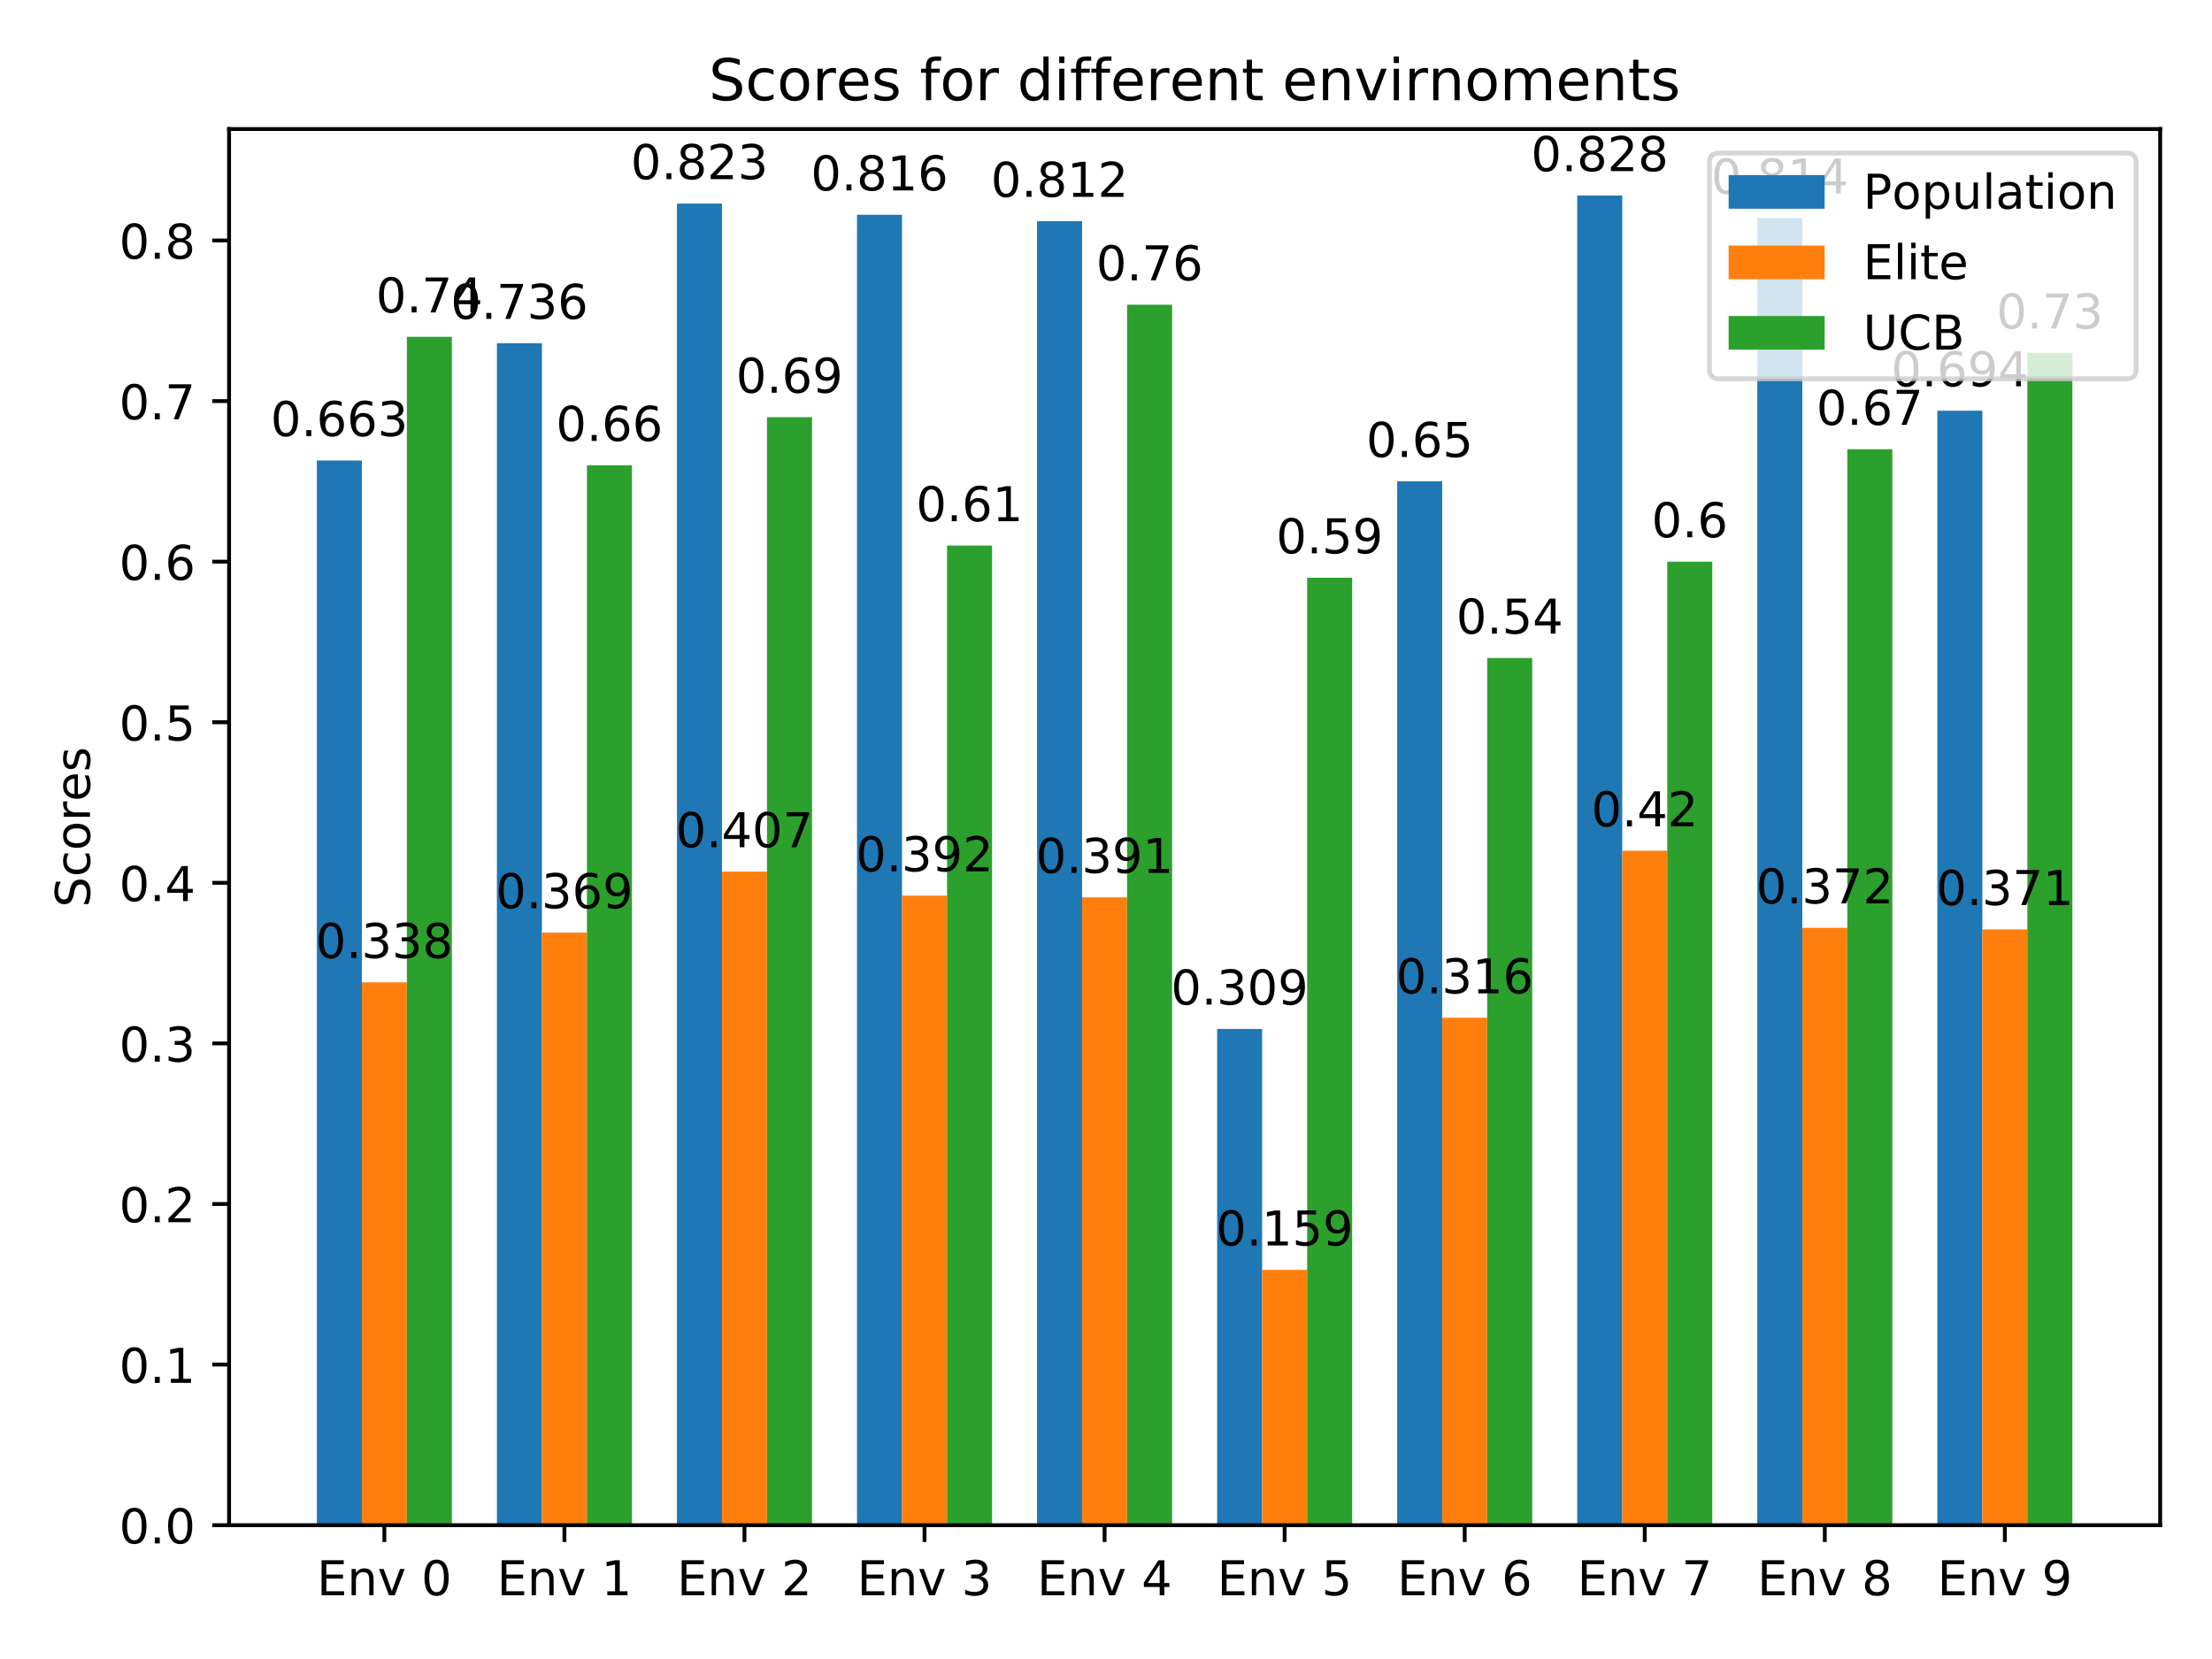 <?xml version="1.0" encoding="utf-8" standalone="no"?>
<!DOCTYPE svg PUBLIC "-//W3C//DTD SVG 1.1//EN"
  "http://www.w3.org/Graphics/SVG/1.1/DTD/svg11.dtd">
<!-- Created with matplotlib (https://matplotlib.org/) -->
<svg height="345.6pt" version="1.1" viewBox="0 0 460.8 345.6" width="460.8pt" xmlns="http://www.w3.org/2000/svg" xmlns:xlink="http://www.w3.org/1999/xlink">
 <defs>
  <style type="text/css">
*{stroke-linecap:butt;stroke-linejoin:round;}
  </style>
 </defs>
 <g id="figure_1">
  <g id="patch_1">
   <path d="M 0 345.6 
L 460.8 345.6 
L 460.8 0 
L 0 0 
z
" style="fill:#ffffff;"/>
  </g>
  <g id="axes_1">
   <g id="patch_2">
    <path d="M 47.72 317.72 
L 450 317.72 
L 450 26.88 
L 47.72 26.88 
z
" style="fill:#ffffff;"/>
   </g>
   <g id="patch_3">
    <path clip-path="url(#p21429366ea)" d="M 66.005 317.72 
L 75.383 317.72 
L 75.383 95.927 
L 66.005 95.927 
z
" style="fill:#1f77b4;"/>
   </g>
   <g id="patch_4">
    <path clip-path="url(#p21429366ea)" d="M 103.514 317.72 
L 112.891 317.72 
L 112.891 71.506 
L 103.514 71.506 
z
" style="fill:#1f77b4;"/>
   </g>
   <g id="patch_5">
    <path clip-path="url(#p21429366ea)" d="M 141.023 317.72 
L 150.4 317.72 
L 150.4 42.402 
L 141.023 42.402 
z
" style="fill:#1f77b4;"/>
   </g>
   <g id="patch_6">
    <path clip-path="url(#p21429366ea)" d="M 178.531 317.72 
L 187.908 317.72 
L 187.908 44.744 
L 178.531 44.744 
z
" style="fill:#1f77b4;"/>
   </g>
   <g id="patch_7">
    <path clip-path="url(#p21429366ea)" d="M 216.04 317.72 
L 225.417 317.72 
L 225.417 46.082 
L 216.04 46.082 
z
" style="fill:#1f77b4;"/>
   </g>
   <g id="patch_8">
    <path clip-path="url(#p21429366ea)" d="M 253.549 317.72 
L 262.926 317.72 
L 262.926 214.35 
L 253.549 214.35 
z
" style="fill:#1f77b4;"/>
   </g>
   <g id="patch_9">
    <path clip-path="url(#p21429366ea)" d="M 291.057 317.72 
L 300.434 317.72 
L 300.434 100.276 
L 291.057 100.276 
z
" style="fill:#1f77b4;"/>
   </g>
   <g id="patch_10">
    <path clip-path="url(#p21429366ea)" d="M 328.566 317.72 
L 337.943 317.72 
L 337.943 40.73 
L 328.566 40.73 
z
" style="fill:#1f77b4;"/>
   </g>
   <g id="patch_11">
    <path clip-path="url(#p21429366ea)" d="M 366.074 317.72 
L 375.452 317.72 
L 375.452 45.413 
L 366.074 45.413 
z
" style="fill:#1f77b4;"/>
   </g>
   <g id="patch_12">
    <path clip-path="url(#p21429366ea)" d="M 403.583 317.72 
L 412.96 317.72 
L 412.96 85.556 
L 403.583 85.556 
z
" style="fill:#1f77b4;"/>
   </g>
   <g id="patch_13">
    <path clip-path="url(#p21429366ea)" d="M 75.383 317.72 
L 84.76 317.72 
L 84.76 204.649 
L 75.383 204.649 
z
" style="fill:#ff7f0e;"/>
   </g>
   <g id="patch_14">
    <path clip-path="url(#p21429366ea)" d="M 112.891 317.72 
L 122.268 317.72 
L 122.268 194.279 
L 112.891 194.279 
z
" style="fill:#ff7f0e;"/>
   </g>
   <g id="patch_15">
    <path clip-path="url(#p21429366ea)" d="M 150.4 317.72 
L 159.777 317.72 
L 159.777 181.566 
L 150.4 181.566 
z
" style="fill:#ff7f0e;"/>
   </g>
   <g id="patch_16">
    <path clip-path="url(#p21429366ea)" d="M 187.908 317.72 
L 197.286 317.72 
L 197.286 186.584 
L 187.908 186.584 
z
" style="fill:#ff7f0e;"/>
   </g>
   <g id="patch_17">
    <path clip-path="url(#p21429366ea)" d="M 225.417 317.72 
L 234.794 317.72 
L 234.794 186.919 
L 225.417 186.919 
z
" style="fill:#ff7f0e;"/>
   </g>
   <g id="patch_18">
    <path clip-path="url(#p21429366ea)" d="M 262.926 317.72 
L 272.303 317.72 
L 272.303 264.53 
L 262.926 264.53 
z
" style="fill:#ff7f0e;"/>
   </g>
   <g id="patch_19">
    <path clip-path="url(#p21429366ea)" d="M 300.434 317.72 
L 309.812 317.72 
L 309.812 212.009 
L 300.434 212.009 
z
" style="fill:#ff7f0e;"/>
   </g>
   <g id="patch_20">
    <path clip-path="url(#p21429366ea)" d="M 337.943 317.72 
L 347.32 317.72 
L 347.32 177.218 
L 337.943 177.218 
z
" style="fill:#ff7f0e;"/>
   </g>
   <g id="patch_21">
    <path clip-path="url(#p21429366ea)" d="M 375.452 317.72 
L 384.829 317.72 
L 384.829 193.275 
L 375.452 193.275 
z
" style="fill:#ff7f0e;"/>
   </g>
   <g id="patch_22">
    <path clip-path="url(#p21429366ea)" d="M 412.96 317.72 
L 422.337 317.72 
L 422.337 193.61 
L 412.96 193.61 
z
" style="fill:#ff7f0e;"/>
   </g>
   <g id="patch_23">
    <path clip-path="url(#p21429366ea)" d="M 84.76 317.72 
L 94.137 317.72 
L 94.137 70.168 
L 84.76 70.168 
z
" style="fill:#2ca02c;"/>
   </g>
   <g id="patch_24">
    <path clip-path="url(#p21429366ea)" d="M 122.268 317.72 
L 131.646 317.72 
L 131.646 96.93 
L 122.268 96.93 
z
" style="fill:#2ca02c;"/>
   </g>
   <g id="patch_25">
    <path clip-path="url(#p21429366ea)" d="M 159.777 317.72 
L 169.154 317.72 
L 169.154 86.895 
L 159.777 86.895 
z
" style="fill:#2ca02c;"/>
   </g>
   <g id="patch_26">
    <path clip-path="url(#p21429366ea)" d="M 197.286 317.72 
L 206.663 317.72 
L 206.663 113.657 
L 197.286 113.657 
z
" style="fill:#2ca02c;"/>
   </g>
   <g id="patch_27">
    <path clip-path="url(#p21429366ea)" d="M 234.794 317.72 
L 244.171 317.72 
L 244.171 63.478 
L 234.794 63.478 
z
" style="fill:#2ca02c;"/>
   </g>
   <g id="patch_28">
    <path clip-path="url(#p21429366ea)" d="M 272.303 317.72 
L 281.68 317.72 
L 281.68 120.348 
L 272.303 120.348 
z
" style="fill:#2ca02c;"/>
   </g>
   <g id="patch_29">
    <path clip-path="url(#p21429366ea)" d="M 309.812 317.72 
L 319.189 317.72 
L 319.189 137.074 
L 309.812 137.074 
z
" style="fill:#2ca02c;"/>
   </g>
   <g id="patch_30">
    <path clip-path="url(#p21429366ea)" d="M 347.32 317.72 
L 356.697 317.72 
L 356.697 117.002 
L 347.32 117.002 
z
" style="fill:#2ca02c;"/>
   </g>
   <g id="patch_31">
    <path clip-path="url(#p21429366ea)" d="M 384.829 317.72 
L 394.206 317.72 
L 394.206 93.585 
L 384.829 93.585 
z
" style="fill:#2ca02c;"/>
   </g>
   <g id="patch_32">
    <path clip-path="url(#p21429366ea)" d="M 422.337 317.72 
L 431.715 317.72 
L 431.715 73.513 
L 422.337 73.513 
z
" style="fill:#2ca02c;"/>
   </g>
   <g id="matplotlib.axis_1">
    <g id="xtick_1">
     <g id="line2d_1">
      <defs>
       <path d="M 0 0 
L 0 3.5 
" id="md826a5ad76" style="stroke:#000000;stroke-width:0.8;"/>
      </defs>
      <g>
       <use style="stroke:#000000;stroke-width:0.8;" x="80.071" xlink:href="#md826a5ad76" y="317.72"/>
      </g>
     </g>
     <g id="text_1">
      <!-- Env 0 -->
      <defs>
       <path d="M 9.812 72.906 
L 55.906 72.906 
L 55.906 64.594 
L 19.672 64.594 
L 19.672 43.016 
L 54.391 43.016 
L 54.391 34.719 
L 19.672 34.719 
L 19.672 8.297 
L 56.781 8.297 
L 56.781 0 
L 9.812 0 
z
" id="DejaVuSans-69"/>
       <path d="M 54.891 33.016 
L 54.891 0 
L 45.906 0 
L 45.906 32.719 
Q 45.906 40.484 42.875 44.328 
Q 39.844 48.188 33.797 48.188 
Q 26.516 48.188 22.312 43.547 
Q 18.109 38.922 18.109 30.906 
L 18.109 0 
L 9.078 0 
L 9.078 54.688 
L 18.109 54.688 
L 18.109 46.188 
Q 21.344 51.125 25.703 53.562 
Q 30.078 56 35.797 56 
Q 45.219 56 50.047 50.172 
Q 54.891 44.344 54.891 33.016 
z
" id="DejaVuSans-110"/>
       <path d="M 2.984 54.688 
L 12.5 54.688 
L 29.594 8.797 
L 46.688 54.688 
L 56.203 54.688 
L 35.688 0 
L 23.484 0 
z
" id="DejaVuSans-118"/>
       <path id="DejaVuSans-32"/>
       <path d="M 31.781 66.406 
Q 24.172 66.406 20.328 58.906 
Q 16.5 51.422 16.5 36.375 
Q 16.5 21.391 20.328 13.891 
Q 24.172 6.391 31.781 6.391 
Q 39.453 6.391 43.281 13.891 
Q 47.125 21.391 47.125 36.375 
Q 47.125 51.422 43.281 58.906 
Q 39.453 66.406 31.781 66.406 
z
M 31.781 74.219 
Q 44.047 74.219 50.516 64.516 
Q 56.984 54.828 56.984 36.375 
Q 56.984 17.969 50.516 8.266 
Q 44.047 -1.422 31.781 -1.422 
Q 19.531 -1.422 13.062 8.266 
Q 6.594 17.969 6.594 36.375 
Q 6.594 54.828 13.062 64.516 
Q 19.531 74.219 31.781 74.219 
z
" id="DejaVuSans-48"/>
      </defs>
      <g transform="translate(66.013 332.318)scale(0.1 -0.1)">
       <use xlink:href="#DejaVuSans-69"/>
       <use x="63.184" xlink:href="#DejaVuSans-110"/>
       <use x="126.562" xlink:href="#DejaVuSans-118"/>
       <use x="185.742" xlink:href="#DejaVuSans-32"/>
       <use x="217.529" xlink:href="#DejaVuSans-48"/>
      </g>
     </g>
    </g>
    <g id="xtick_2">
     <g id="line2d_2">
      <g>
       <use style="stroke:#000000;stroke-width:0.8;" x="117.58" xlink:href="#md826a5ad76" y="317.72"/>
      </g>
     </g>
     <g id="text_2">
      <!-- Env 1 -->
      <defs>
       <path d="M 12.406 8.297 
L 28.516 8.297 
L 28.516 63.922 
L 10.984 60.406 
L 10.984 69.391 
L 28.422 72.906 
L 38.281 72.906 
L 38.281 8.297 
L 54.391 8.297 
L 54.391 0 
L 12.406 0 
z
" id="DejaVuSans-49"/>
      </defs>
      <g transform="translate(103.522 332.318)scale(0.1 -0.1)">
       <use xlink:href="#DejaVuSans-69"/>
       <use x="63.184" xlink:href="#DejaVuSans-110"/>
       <use x="126.562" xlink:href="#DejaVuSans-118"/>
       <use x="185.742" xlink:href="#DejaVuSans-32"/>
       <use x="217.529" xlink:href="#DejaVuSans-49"/>
      </g>
     </g>
    </g>
    <g id="xtick_3">
     <g id="line2d_3">
      <g>
       <use style="stroke:#000000;stroke-width:0.8;" x="155.088" xlink:href="#md826a5ad76" y="317.72"/>
      </g>
     </g>
     <g id="text_3">
      <!-- Env 2 -->
      <defs>
       <path d="M 19.188 8.297 
L 53.609 8.297 
L 53.609 0 
L 7.328 0 
L 7.328 8.297 
Q 12.938 14.109 22.625 23.891 
Q 32.328 33.688 34.812 36.531 
Q 39.547 41.844 41.422 45.531 
Q 43.312 49.219 43.312 52.781 
Q 43.312 58.594 39.234 62.25 
Q 35.156 65.922 28.609 65.922 
Q 23.969 65.922 18.812 64.312 
Q 13.672 62.703 7.812 59.422 
L 7.812 69.391 
Q 13.766 71.781 18.938 73 
Q 24.125 74.219 28.422 74.219 
Q 39.75 74.219 46.484 68.547 
Q 53.219 62.891 53.219 53.422 
Q 53.219 48.922 51.531 44.891 
Q 49.859 40.875 45.406 35.406 
Q 44.188 33.984 37.641 27.219 
Q 31.109 20.453 19.188 8.297 
z
" id="DejaVuSans-50"/>
      </defs>
      <g transform="translate(141.031 332.318)scale(0.1 -0.1)">
       <use xlink:href="#DejaVuSans-69"/>
       <use x="63.184" xlink:href="#DejaVuSans-110"/>
       <use x="126.562" xlink:href="#DejaVuSans-118"/>
       <use x="185.742" xlink:href="#DejaVuSans-32"/>
       <use x="217.529" xlink:href="#DejaVuSans-50"/>
      </g>
     </g>
    </g>
    <g id="xtick_4">
     <g id="line2d_4">
      <g>
       <use style="stroke:#000000;stroke-width:0.8;" x="192.597" xlink:href="#md826a5ad76" y="317.72"/>
      </g>
     </g>
     <g id="text_4">
      <!-- Env 3 -->
      <defs>
       <path d="M 40.578 39.312 
Q 47.656 37.797 51.625 33 
Q 55.609 28.219 55.609 21.188 
Q 55.609 10.406 48.188 4.484 
Q 40.766 -1.422 27.094 -1.422 
Q 22.516 -1.422 17.656 -0.516 
Q 12.797 0.391 7.625 2.203 
L 7.625 11.719 
Q 11.719 9.328 16.594 8.109 
Q 21.484 6.891 26.812 6.891 
Q 36.078 6.891 40.938 10.547 
Q 45.797 14.203 45.797 21.188 
Q 45.797 27.641 41.281 31.266 
Q 36.766 34.906 28.719 34.906 
L 20.219 34.906 
L 20.219 43.016 
L 29.109 43.016 
Q 36.375 43.016 40.234 45.922 
Q 44.094 48.828 44.094 54.297 
Q 44.094 59.906 40.109 62.906 
Q 36.141 65.922 28.719 65.922 
Q 24.656 65.922 20.016 65.031 
Q 15.375 64.156 9.812 62.312 
L 9.812 71.094 
Q 15.438 72.656 20.344 73.438 
Q 25.25 74.219 29.594 74.219 
Q 40.828 74.219 47.359 69.109 
Q 53.906 64.016 53.906 55.328 
Q 53.906 49.266 50.438 45.094 
Q 46.969 40.922 40.578 39.312 
z
" id="DejaVuSans-51"/>
      </defs>
      <g transform="translate(178.539 332.318)scale(0.1 -0.1)">
       <use xlink:href="#DejaVuSans-69"/>
       <use x="63.184" xlink:href="#DejaVuSans-110"/>
       <use x="126.562" xlink:href="#DejaVuSans-118"/>
       <use x="185.742" xlink:href="#DejaVuSans-32"/>
       <use x="217.529" xlink:href="#DejaVuSans-51"/>
      </g>
     </g>
    </g>
    <g id="xtick_5">
     <g id="line2d_5">
      <g>
       <use style="stroke:#000000;stroke-width:0.8;" x="230.106" xlink:href="#md826a5ad76" y="317.72"/>
      </g>
     </g>
     <g id="text_5">
      <!-- Env 4 -->
      <defs>
       <path d="M 37.797 64.312 
L 12.891 25.391 
L 37.797 25.391 
z
M 35.203 72.906 
L 47.609 72.906 
L 47.609 25.391 
L 58.016 25.391 
L 58.016 17.188 
L 47.609 17.188 
L 47.609 0 
L 37.797 0 
L 37.797 17.188 
L 4.891 17.188 
L 4.891 26.703 
z
" id="DejaVuSans-52"/>
      </defs>
      <g transform="translate(216.048 332.318)scale(0.1 -0.1)">
       <use xlink:href="#DejaVuSans-69"/>
       <use x="63.184" xlink:href="#DejaVuSans-110"/>
       <use x="126.562" xlink:href="#DejaVuSans-118"/>
       <use x="185.742" xlink:href="#DejaVuSans-32"/>
       <use x="217.529" xlink:href="#DejaVuSans-52"/>
      </g>
     </g>
    </g>
    <g id="xtick_6">
     <g id="line2d_6">
      <g>
       <use style="stroke:#000000;stroke-width:0.8;" x="267.614" xlink:href="#md826a5ad76" y="317.72"/>
      </g>
     </g>
     <g id="text_6">
      <!-- Env 5 -->
      <defs>
       <path d="M 10.797 72.906 
L 49.516 72.906 
L 49.516 64.594 
L 19.828 64.594 
L 19.828 46.734 
Q 21.969 47.469 24.109 47.828 
Q 26.266 48.188 28.422 48.188 
Q 40.625 48.188 47.75 41.5 
Q 54.891 34.812 54.891 23.391 
Q 54.891 11.625 47.562 5.094 
Q 40.234 -1.422 26.906 -1.422 
Q 22.312 -1.422 17.547 -0.641 
Q 12.797 0.141 7.719 1.703 
L 7.719 11.625 
Q 12.109 9.234 16.797 8.062 
Q 21.484 6.891 26.703 6.891 
Q 35.156 6.891 40.078 11.328 
Q 45.016 15.766 45.016 23.391 
Q 45.016 31 40.078 35.438 
Q 35.156 39.891 26.703 39.891 
Q 22.75 39.891 18.812 39.016 
Q 14.891 38.141 10.797 36.281 
z
" id="DejaVuSans-53"/>
      </defs>
      <g transform="translate(253.556 332.318)scale(0.1 -0.1)">
       <use xlink:href="#DejaVuSans-69"/>
       <use x="63.184" xlink:href="#DejaVuSans-110"/>
       <use x="126.562" xlink:href="#DejaVuSans-118"/>
       <use x="185.742" xlink:href="#DejaVuSans-32"/>
       <use x="217.529" xlink:href="#DejaVuSans-53"/>
      </g>
     </g>
    </g>
    <g id="xtick_7">
     <g id="line2d_7">
      <g>
       <use style="stroke:#000000;stroke-width:0.8;" x="305.123" xlink:href="#md826a5ad76" y="317.72"/>
      </g>
     </g>
     <g id="text_7">
      <!-- Env 6 -->
      <defs>
       <path d="M 33.016 40.375 
Q 26.375 40.375 22.484 35.828 
Q 18.609 31.297 18.609 23.391 
Q 18.609 15.531 22.484 10.953 
Q 26.375 6.391 33.016 6.391 
Q 39.656 6.391 43.531 10.953 
Q 47.406 15.531 47.406 23.391 
Q 47.406 31.297 43.531 35.828 
Q 39.656 40.375 33.016 40.375 
z
M 52.594 71.297 
L 52.594 62.312 
Q 48.875 64.062 45.094 64.984 
Q 41.312 65.922 37.594 65.922 
Q 27.828 65.922 22.672 59.328 
Q 17.531 52.734 16.797 39.406 
Q 19.672 43.656 24.016 45.922 
Q 28.375 48.188 33.594 48.188 
Q 44.578 48.188 50.953 41.516 
Q 57.328 34.859 57.328 23.391 
Q 57.328 12.156 50.688 5.359 
Q 44.047 -1.422 33.016 -1.422 
Q 20.359 -1.422 13.672 8.266 
Q 6.984 17.969 6.984 36.375 
Q 6.984 53.656 15.188 63.938 
Q 23.391 74.219 37.203 74.219 
Q 40.922 74.219 44.703 73.484 
Q 48.484 72.75 52.594 71.297 
z
" id="DejaVuSans-54"/>
      </defs>
      <g transform="translate(291.065 332.318)scale(0.1 -0.1)">
       <use xlink:href="#DejaVuSans-69"/>
       <use x="63.184" xlink:href="#DejaVuSans-110"/>
       <use x="126.562" xlink:href="#DejaVuSans-118"/>
       <use x="185.742" xlink:href="#DejaVuSans-32"/>
       <use x="217.529" xlink:href="#DejaVuSans-54"/>
      </g>
     </g>
    </g>
    <g id="xtick_8">
     <g id="line2d_8">
      <g>
       <use style="stroke:#000000;stroke-width:0.8;" x="342.632" xlink:href="#md826a5ad76" y="317.72"/>
      </g>
     </g>
     <g id="text_8">
      <!-- Env 7 -->
      <defs>
       <path d="M 8.203 72.906 
L 55.078 72.906 
L 55.078 68.703 
L 28.609 0 
L 18.312 0 
L 43.219 64.594 
L 8.203 64.594 
z
" id="DejaVuSans-55"/>
      </defs>
      <g transform="translate(328.574 332.318)scale(0.1 -0.1)">
       <use xlink:href="#DejaVuSans-69"/>
       <use x="63.184" xlink:href="#DejaVuSans-110"/>
       <use x="126.562" xlink:href="#DejaVuSans-118"/>
       <use x="185.742" xlink:href="#DejaVuSans-32"/>
       <use x="217.529" xlink:href="#DejaVuSans-55"/>
      </g>
     </g>
    </g>
    <g id="xtick_9">
     <g id="line2d_9">
      <g>
       <use style="stroke:#000000;stroke-width:0.8;" x="380.14" xlink:href="#md826a5ad76" y="317.72"/>
      </g>
     </g>
     <g id="text_9">
      <!-- Env 8 -->
      <defs>
       <path d="M 31.781 34.625 
Q 24.75 34.625 20.719 30.859 
Q 16.703 27.094 16.703 20.516 
Q 16.703 13.922 20.719 10.156 
Q 24.75 6.391 31.781 6.391 
Q 38.812 6.391 42.859 10.172 
Q 46.922 13.969 46.922 20.516 
Q 46.922 27.094 42.891 30.859 
Q 38.875 34.625 31.781 34.625 
z
M 21.922 38.812 
Q 15.578 40.375 12.031 44.719 
Q 8.5 49.078 8.5 55.328 
Q 8.5 64.062 14.719 69.141 
Q 20.953 74.219 31.781 74.219 
Q 42.672 74.219 48.875 69.141 
Q 55.078 64.062 55.078 55.328 
Q 55.078 49.078 51.531 44.719 
Q 48 40.375 41.703 38.812 
Q 48.828 37.156 52.797 32.312 
Q 56.781 27.484 56.781 20.516 
Q 56.781 9.906 50.312 4.234 
Q 43.844 -1.422 31.781 -1.422 
Q 19.734 -1.422 13.25 4.234 
Q 6.781 9.906 6.781 20.516 
Q 6.781 27.484 10.781 32.312 
Q 14.797 37.156 21.922 38.812 
z
M 18.312 54.391 
Q 18.312 48.734 21.844 45.562 
Q 25.391 42.391 31.781 42.391 
Q 38.141 42.391 41.719 45.562 
Q 45.312 48.734 45.312 54.391 
Q 45.312 60.062 41.719 63.234 
Q 38.141 66.406 31.781 66.406 
Q 25.391 66.406 21.844 63.234 
Q 18.312 60.062 18.312 54.391 
z
" id="DejaVuSans-56"/>
      </defs>
      <g transform="translate(366.082 332.318)scale(0.1 -0.1)">
       <use xlink:href="#DejaVuSans-69"/>
       <use x="63.184" xlink:href="#DejaVuSans-110"/>
       <use x="126.562" xlink:href="#DejaVuSans-118"/>
       <use x="185.742" xlink:href="#DejaVuSans-32"/>
       <use x="217.529" xlink:href="#DejaVuSans-56"/>
      </g>
     </g>
    </g>
    <g id="xtick_10">
     <g id="line2d_10">
      <g>
       <use style="stroke:#000000;stroke-width:0.8;" x="417.649" xlink:href="#md826a5ad76" y="317.72"/>
      </g>
     </g>
     <g id="text_10">
      <!-- Env 9 -->
      <defs>
       <path d="M 10.984 1.516 
L 10.984 10.5 
Q 14.703 8.734 18.5 7.812 
Q 22.312 6.891 25.984 6.891 
Q 35.75 6.891 40.891 13.453 
Q 46.047 20.016 46.781 33.406 
Q 43.953 29.203 39.594 26.953 
Q 35.25 24.703 29.984 24.703 
Q 19.047 24.703 12.672 31.312 
Q 6.297 37.938 6.297 49.422 
Q 6.297 60.641 12.938 67.422 
Q 19.578 74.219 30.609 74.219 
Q 43.266 74.219 49.922 64.516 
Q 56.594 54.828 56.594 36.375 
Q 56.594 19.141 48.406 8.859 
Q 40.234 -1.422 26.422 -1.422 
Q 22.703 -1.422 18.891 -0.688 
Q 15.094 0.047 10.984 1.516 
z
M 30.609 32.422 
Q 37.25 32.422 41.125 36.953 
Q 45.016 41.5 45.016 49.422 
Q 45.016 57.281 41.125 61.844 
Q 37.25 66.406 30.609 66.406 
Q 23.969 66.406 20.094 61.844 
Q 16.219 57.281 16.219 49.422 
Q 16.219 41.5 20.094 36.953 
Q 23.969 32.422 30.609 32.422 
z
" id="DejaVuSans-57"/>
      </defs>
      <g transform="translate(403.591 332.318)scale(0.1 -0.1)">
       <use xlink:href="#DejaVuSans-69"/>
       <use x="63.184" xlink:href="#DejaVuSans-110"/>
       <use x="126.562" xlink:href="#DejaVuSans-118"/>
       <use x="185.742" xlink:href="#DejaVuSans-32"/>
       <use x="217.529" xlink:href="#DejaVuSans-57"/>
      </g>
     </g>
    </g>
   </g>
   <g id="matplotlib.axis_2">
    <g id="ytick_1">
     <g id="line2d_11">
      <defs>
       <path d="M 0 0 
L -3.5 0 
" id="mc99d5037c2" style="stroke:#000000;stroke-width:0.8;"/>
      </defs>
      <g>
       <use style="stroke:#000000;stroke-width:0.8;" x="47.72" xlink:href="#mc99d5037c2" y="317.72"/>
      </g>
     </g>
     <g id="text_11">
      <!-- 0.0 -->
      <defs>
       <path d="M 10.688 12.406 
L 21 12.406 
L 21 0 
L 10.688 0 
z
" id="DejaVuSans-46"/>
      </defs>
      <g transform="translate(24.817 321.519)scale(0.1 -0.1)">
       <use xlink:href="#DejaVuSans-48"/>
       <use x="63.623" xlink:href="#DejaVuSans-46"/>
       <use x="95.41" xlink:href="#DejaVuSans-48"/>
      </g>
     </g>
    </g>
    <g id="ytick_2">
     <g id="line2d_12">
      <g>
       <use style="stroke:#000000;stroke-width:0.8;" x="47.72" xlink:href="#mc99d5037c2" y="284.267"/>
      </g>
     </g>
     <g id="text_12">
      <!-- 0.1 -->
      <g transform="translate(24.817 288.066)scale(0.1 -0.1)">
       <use xlink:href="#DejaVuSans-48"/>
       <use x="63.623" xlink:href="#DejaVuSans-46"/>
       <use x="95.41" xlink:href="#DejaVuSans-49"/>
      </g>
     </g>
    </g>
    <g id="ytick_3">
     <g id="line2d_13">
      <g>
       <use style="stroke:#000000;stroke-width:0.8;" x="47.72" xlink:href="#mc99d5037c2" y="250.814"/>
      </g>
     </g>
     <g id="text_13">
      <!-- 0.2 -->
      <g transform="translate(24.817 254.613)scale(0.1 -0.1)">
       <use xlink:href="#DejaVuSans-48"/>
       <use x="63.623" xlink:href="#DejaVuSans-46"/>
       <use x="95.41" xlink:href="#DejaVuSans-50"/>
      </g>
     </g>
    </g>
    <g id="ytick_4">
     <g id="line2d_14">
      <g>
       <use style="stroke:#000000;stroke-width:0.8;" x="47.72" xlink:href="#mc99d5037c2" y="217.361"/>
      </g>
     </g>
     <g id="text_14">
      <!-- 0.3 -->
      <g transform="translate(24.817 221.16)scale(0.1 -0.1)">
       <use xlink:href="#DejaVuSans-48"/>
       <use x="63.623" xlink:href="#DejaVuSans-46"/>
       <use x="95.41" xlink:href="#DejaVuSans-51"/>
      </g>
     </g>
    </g>
    <g id="ytick_5">
     <g id="line2d_15">
      <g>
       <use style="stroke:#000000;stroke-width:0.8;" x="47.72" xlink:href="#mc99d5037c2" y="183.908"/>
      </g>
     </g>
     <g id="text_15">
      <!-- 0.4 -->
      <g transform="translate(24.817 187.707)scale(0.1 -0.1)">
       <use xlink:href="#DejaVuSans-48"/>
       <use x="63.623" xlink:href="#DejaVuSans-46"/>
       <use x="95.41" xlink:href="#DejaVuSans-52"/>
      </g>
     </g>
    </g>
    <g id="ytick_6">
     <g id="line2d_16">
      <g>
       <use style="stroke:#000000;stroke-width:0.8;" x="47.72" xlink:href="#mc99d5037c2" y="150.455"/>
      </g>
     </g>
     <g id="text_16">
      <!-- 0.5 -->
      <g transform="translate(24.817 154.254)scale(0.1 -0.1)">
       <use xlink:href="#DejaVuSans-48"/>
       <use x="63.623" xlink:href="#DejaVuSans-46"/>
       <use x="95.41" xlink:href="#DejaVuSans-53"/>
      </g>
     </g>
    </g>
    <g id="ytick_7">
     <g id="line2d_17">
      <g>
       <use style="stroke:#000000;stroke-width:0.8;" x="47.72" xlink:href="#mc99d5037c2" y="117.002"/>
      </g>
     </g>
     <g id="text_17">
      <!-- 0.6 -->
      <g transform="translate(24.817 120.801)scale(0.1 -0.1)">
       <use xlink:href="#DejaVuSans-48"/>
       <use x="63.623" xlink:href="#DejaVuSans-46"/>
       <use x="95.41" xlink:href="#DejaVuSans-54"/>
      </g>
     </g>
    </g>
    <g id="ytick_8">
     <g id="line2d_18">
      <g>
       <use style="stroke:#000000;stroke-width:0.8;" x="47.72" xlink:href="#mc99d5037c2" y="83.549"/>
      </g>
     </g>
     <g id="text_18">
      <!-- 0.7 -->
      <g transform="translate(24.817 87.349)scale(0.1 -0.1)">
       <use xlink:href="#DejaVuSans-48"/>
       <use x="63.623" xlink:href="#DejaVuSans-46"/>
       <use x="95.41" xlink:href="#DejaVuSans-55"/>
      </g>
     </g>
    </g>
    <g id="ytick_9">
     <g id="line2d_19">
      <g>
       <use style="stroke:#000000;stroke-width:0.8;" x="47.72" xlink:href="#mc99d5037c2" y="50.096"/>
      </g>
     </g>
     <g id="text_19">
      <!-- 0.8 -->
      <g transform="translate(24.817 53.896)scale(0.1 -0.1)">
       <use xlink:href="#DejaVuSans-48"/>
       <use x="63.623" xlink:href="#DejaVuSans-46"/>
       <use x="95.41" xlink:href="#DejaVuSans-56"/>
      </g>
     </g>
    </g>
    <g id="text_20">
     <!-- Scores -->
     <defs>
      <path d="M 53.516 70.516 
L 53.516 60.891 
Q 47.906 63.578 42.922 64.891 
Q 37.938 66.219 33.297 66.219 
Q 25.25 66.219 20.875 63.094 
Q 16.5 59.969 16.5 54.203 
Q 16.5 49.359 19.406 46.891 
Q 22.312 44.438 30.422 42.922 
L 36.375 41.703 
Q 47.406 39.594 52.656 34.297 
Q 57.906 29 57.906 20.125 
Q 57.906 9.516 50.797 4.047 
Q 43.703 -1.422 29.984 -1.422 
Q 24.812 -1.422 18.969 -0.25 
Q 13.141 0.922 6.891 3.219 
L 6.891 13.375 
Q 12.891 10.016 18.656 8.297 
Q 24.422 6.594 29.984 6.594 
Q 38.422 6.594 43.016 9.906 
Q 47.609 13.234 47.609 19.391 
Q 47.609 24.75 44.312 27.781 
Q 41.016 30.812 33.5 32.328 
L 27.484 33.5 
Q 16.453 35.688 11.516 40.375 
Q 6.594 45.062 6.594 53.422 
Q 6.594 63.094 13.406 68.656 
Q 20.219 74.219 32.172 74.219 
Q 37.312 74.219 42.625 73.281 
Q 47.953 72.359 53.516 70.516 
z
" id="DejaVuSans-83"/>
      <path d="M 48.781 52.594 
L 48.781 44.188 
Q 44.969 46.297 41.141 47.344 
Q 37.312 48.391 33.406 48.391 
Q 24.656 48.391 19.812 42.844 
Q 14.984 37.312 14.984 27.297 
Q 14.984 17.281 19.812 11.734 
Q 24.656 6.203 33.406 6.203 
Q 37.312 6.203 41.141 7.25 
Q 44.969 8.297 48.781 10.406 
L 48.781 2.094 
Q 45.016 0.344 40.984 -0.531 
Q 36.969 -1.422 32.422 -1.422 
Q 20.062 -1.422 12.781 6.344 
Q 5.516 14.109 5.516 27.297 
Q 5.516 40.672 12.859 48.328 
Q 20.219 56 33.016 56 
Q 37.156 56 41.109 55.141 
Q 45.062 54.297 48.781 52.594 
z
" id="DejaVuSans-99"/>
      <path d="M 30.609 48.391 
Q 23.391 48.391 19.188 42.75 
Q 14.984 37.109 14.984 27.297 
Q 14.984 17.484 19.156 11.844 
Q 23.344 6.203 30.609 6.203 
Q 37.797 6.203 41.984 11.859 
Q 46.188 17.531 46.188 27.297 
Q 46.188 37.016 41.984 42.703 
Q 37.797 48.391 30.609 48.391 
z
M 30.609 56 
Q 42.328 56 49.016 48.375 
Q 55.719 40.766 55.719 27.297 
Q 55.719 13.875 49.016 6.219 
Q 42.328 -1.422 30.609 -1.422 
Q 18.844 -1.422 12.172 6.219 
Q 5.516 13.875 5.516 27.297 
Q 5.516 40.766 12.172 48.375 
Q 18.844 56 30.609 56 
z
" id="DejaVuSans-111"/>
      <path d="M 41.109 46.297 
Q 39.594 47.172 37.812 47.578 
Q 36.031 48 33.891 48 
Q 26.266 48 22.188 43.047 
Q 18.109 38.094 18.109 28.812 
L 18.109 0 
L 9.078 0 
L 9.078 54.688 
L 18.109 54.688 
L 18.109 46.188 
Q 20.953 51.172 25.484 53.578 
Q 30.031 56 36.531 56 
Q 37.453 56 38.578 55.875 
Q 39.703 55.766 41.062 55.516 
z
" id="DejaVuSans-114"/>
      <path d="M 56.203 29.594 
L 56.203 25.203 
L 14.891 25.203 
Q 15.484 15.922 20.484 11.062 
Q 25.484 6.203 34.422 6.203 
Q 39.594 6.203 44.453 7.469 
Q 49.312 8.734 54.109 11.281 
L 54.109 2.781 
Q 49.266 0.734 44.188 -0.344 
Q 39.109 -1.422 33.891 -1.422 
Q 20.797 -1.422 13.156 6.188 
Q 5.516 13.812 5.516 26.812 
Q 5.516 40.234 12.766 48.109 
Q 20.016 56 32.328 56 
Q 43.359 56 49.781 48.891 
Q 56.203 41.797 56.203 29.594 
z
M 47.219 32.234 
Q 47.125 39.594 43.094 43.984 
Q 39.062 48.391 32.422 48.391 
Q 24.906 48.391 20.391 44.141 
Q 15.875 39.891 15.188 32.172 
z
" id="DejaVuSans-101"/>
      <path d="M 44.281 53.078 
L 44.281 44.578 
Q 40.484 46.531 36.375 47.5 
Q 32.281 48.484 27.875 48.484 
Q 21.188 48.484 17.844 46.438 
Q 14.5 44.391 14.5 40.281 
Q 14.5 37.156 16.891 35.375 
Q 19.281 33.594 26.516 31.984 
L 29.594 31.297 
Q 39.156 29.25 43.188 25.516 
Q 47.219 21.781 47.219 15.094 
Q 47.219 7.469 41.188 3.016 
Q 35.156 -1.422 24.609 -1.422 
Q 20.219 -1.422 15.453 -0.562 
Q 10.688 0.297 5.422 2 
L 5.422 11.281 
Q 10.406 8.688 15.234 7.391 
Q 20.062 6.109 24.812 6.109 
Q 31.156 6.109 34.562 8.281 
Q 37.984 10.453 37.984 14.406 
Q 37.984 18.062 35.516 20.016 
Q 33.062 21.969 24.703 23.781 
L 21.578 24.516 
Q 13.234 26.266 9.516 29.906 
Q 5.812 33.547 5.812 39.891 
Q 5.812 47.609 11.281 51.797 
Q 16.75 56 26.812 56 
Q 31.781 56 36.172 55.266 
Q 40.578 54.547 44.281 53.078 
z
" id="DejaVuSans-115"/>
     </defs>
     <g transform="translate(18.737 189.018)rotate(-90)scale(0.1 -0.1)">
      <use xlink:href="#DejaVuSans-83"/>
      <use x="63.477" xlink:href="#DejaVuSans-99"/>
      <use x="118.457" xlink:href="#DejaVuSans-111"/>
      <use x="179.639" xlink:href="#DejaVuSans-114"/>
      <use x="220.721" xlink:href="#DejaVuSans-101"/>
      <use x="282.244" xlink:href="#DejaVuSans-115"/>
     </g>
    </g>
   </g>
   <g id="patch_33">
    <path d="M 47.72 317.72 
L 47.72 26.88 
" style="fill:none;stroke:#000000;stroke-linecap:square;stroke-linejoin:miter;stroke-width:0.8;"/>
   </g>
   <g id="patch_34">
    <path d="M 450 317.72 
L 450 26.88 
" style="fill:none;stroke:#000000;stroke-linecap:square;stroke-linejoin:miter;stroke-width:0.8;"/>
   </g>
   <g id="patch_35">
    <path d="M 47.72 317.72 
L 450 317.72 
" style="fill:none;stroke:#000000;stroke-linecap:square;stroke-linejoin:miter;stroke-width:0.8;"/>
   </g>
   <g id="patch_36">
    <path d="M 47.72 26.88 
L 450 26.88 
" style="fill:none;stroke:#000000;stroke-linecap:square;stroke-linejoin:miter;stroke-width:0.8;"/>
   </g>
   <g id="text_21">
    <!-- 0.663 -->
    <g transform="translate(56.38 90.847)scale(0.1 -0.1)">
     <use xlink:href="#DejaVuSans-48"/>
     <use x="63.623" xlink:href="#DejaVuSans-46"/>
     <use x="95.41" xlink:href="#DejaVuSans-54"/>
     <use x="159.033" xlink:href="#DejaVuSans-54"/>
     <use x="222.656" xlink:href="#DejaVuSans-51"/>
    </g>
   </g>
   <g id="text_22">
    <!-- 0.736 -->
    <g transform="translate(93.889 66.427)scale(0.1 -0.1)">
     <use xlink:href="#DejaVuSans-48"/>
     <use x="63.623" xlink:href="#DejaVuSans-46"/>
     <use x="95.41" xlink:href="#DejaVuSans-55"/>
     <use x="159.033" xlink:href="#DejaVuSans-51"/>
     <use x="222.656" xlink:href="#DejaVuSans-54"/>
    </g>
   </g>
   <g id="text_23">
    <!-- 0.823 -->
    <g transform="translate(131.397 37.322)scale(0.1 -0.1)">
     <use xlink:href="#DejaVuSans-48"/>
     <use x="63.623" xlink:href="#DejaVuSans-46"/>
     <use x="95.41" xlink:href="#DejaVuSans-56"/>
     <use x="159.033" xlink:href="#DejaVuSans-50"/>
     <use x="222.656" xlink:href="#DejaVuSans-51"/>
    </g>
   </g>
   <g id="text_24">
    <!-- 0.816 -->
    <g transform="translate(168.906 39.664)scale(0.1 -0.1)">
     <use xlink:href="#DejaVuSans-48"/>
     <use x="63.623" xlink:href="#DejaVuSans-46"/>
     <use x="95.41" xlink:href="#DejaVuSans-56"/>
     <use x="159.033" xlink:href="#DejaVuSans-49"/>
     <use x="222.656" xlink:href="#DejaVuSans-54"/>
    </g>
   </g>
   <g id="text_25">
    <!-- 0.812 -->
    <g transform="translate(206.414 41.002)scale(0.1 -0.1)">
     <use xlink:href="#DejaVuSans-48"/>
     <use x="63.623" xlink:href="#DejaVuSans-46"/>
     <use x="95.41" xlink:href="#DejaVuSans-56"/>
     <use x="159.033" xlink:href="#DejaVuSans-49"/>
     <use x="222.656" xlink:href="#DejaVuSans-50"/>
    </g>
   </g>
   <g id="text_26">
    <!-- 0.309 -->
    <g transform="translate(243.923 209.271)scale(0.1 -0.1)">
     <use xlink:href="#DejaVuSans-48"/>
     <use x="63.623" xlink:href="#DejaVuSans-46"/>
     <use x="95.41" xlink:href="#DejaVuSans-51"/>
     <use x="159.033" xlink:href="#DejaVuSans-48"/>
     <use x="222.656" xlink:href="#DejaVuSans-57"/>
    </g>
   </g>
   <g id="text_27">
    <!-- 0.65 -->
    <g transform="translate(284.613 95.196)scale(0.1 -0.1)">
     <use xlink:href="#DejaVuSans-48"/>
     <use x="63.623" xlink:href="#DejaVuSans-46"/>
     <use x="95.41" xlink:href="#DejaVuSans-54"/>
     <use x="159.033" xlink:href="#DejaVuSans-53"/>
    </g>
   </g>
   <g id="text_28">
    <!-- 0.828 -->
    <g transform="translate(318.94 35.65)scale(0.1 -0.1)">
     <use xlink:href="#DejaVuSans-48"/>
     <use x="63.623" xlink:href="#DejaVuSans-46"/>
     <use x="95.41" xlink:href="#DejaVuSans-56"/>
     <use x="159.033" xlink:href="#DejaVuSans-50"/>
     <use x="222.656" xlink:href="#DejaVuSans-56"/>
    </g>
   </g>
   <g id="text_29">
    <!-- 0.814 -->
    <g transform="translate(356.449 40.333)scale(0.1 -0.1)">
     <use xlink:href="#DejaVuSans-48"/>
     <use x="63.623" xlink:href="#DejaVuSans-46"/>
     <use x="95.41" xlink:href="#DejaVuSans-56"/>
     <use x="159.033" xlink:href="#DejaVuSans-49"/>
     <use x="222.656" xlink:href="#DejaVuSans-52"/>
    </g>
   </g>
   <g id="text_30">
    <!-- 0.694 -->
    <g transform="translate(393.958 80.477)scale(0.1 -0.1)">
     <use xlink:href="#DejaVuSans-48"/>
     <use x="63.623" xlink:href="#DejaVuSans-46"/>
     <use x="95.41" xlink:href="#DejaVuSans-54"/>
     <use x="159.033" xlink:href="#DejaVuSans-57"/>
     <use x="222.656" xlink:href="#DejaVuSans-52"/>
    </g>
   </g>
   <g id="text_31">
    <!-- 0.338 -->
    <g transform="translate(65.757 199.569)scale(0.1 -0.1)">
     <use xlink:href="#DejaVuSans-48"/>
     <use x="63.623" xlink:href="#DejaVuSans-46"/>
     <use x="95.41" xlink:href="#DejaVuSans-51"/>
     <use x="159.033" xlink:href="#DejaVuSans-51"/>
     <use x="222.656" xlink:href="#DejaVuSans-56"/>
    </g>
   </g>
   <g id="text_32">
    <!-- 0.369 -->
    <g transform="translate(103.266 189.199)scale(0.1 -0.1)">
     <use xlink:href="#DejaVuSans-48"/>
     <use x="63.623" xlink:href="#DejaVuSans-46"/>
     <use x="95.41" xlink:href="#DejaVuSans-51"/>
     <use x="159.033" xlink:href="#DejaVuSans-54"/>
     <use x="222.656" xlink:href="#DejaVuSans-57"/>
    </g>
   </g>
   <g id="text_33">
    <!-- 0.407 -->
    <g transform="translate(140.774 176.487)scale(0.1 -0.1)">
     <use xlink:href="#DejaVuSans-48"/>
     <use x="63.623" xlink:href="#DejaVuSans-46"/>
     <use x="95.41" xlink:href="#DejaVuSans-52"/>
     <use x="159.033" xlink:href="#DejaVuSans-48"/>
     <use x="222.656" xlink:href="#DejaVuSans-55"/>
    </g>
   </g>
   <g id="text_34">
    <!-- 0.392 -->
    <g transform="translate(178.283 181.505)scale(0.1 -0.1)">
     <use xlink:href="#DejaVuSans-48"/>
     <use x="63.623" xlink:href="#DejaVuSans-46"/>
     <use x="95.41" xlink:href="#DejaVuSans-51"/>
     <use x="159.033" xlink:href="#DejaVuSans-57"/>
     <use x="222.656" xlink:href="#DejaVuSans-50"/>
    </g>
   </g>
   <g id="text_35">
    <!-- 0.391 -->
    <g transform="translate(215.792 181.839)scale(0.1 -0.1)">
     <use xlink:href="#DejaVuSans-48"/>
     <use x="63.623" xlink:href="#DejaVuSans-46"/>
     <use x="95.41" xlink:href="#DejaVuSans-51"/>
     <use x="159.033" xlink:href="#DejaVuSans-57"/>
     <use x="222.656" xlink:href="#DejaVuSans-49"/>
    </g>
   </g>
   <g id="text_36">
    <!-- 0.159 -->
    <g transform="translate(253.3 259.45)scale(0.1 -0.1)">
     <use xlink:href="#DejaVuSans-48"/>
     <use x="63.623" xlink:href="#DejaVuSans-46"/>
     <use x="95.41" xlink:href="#DejaVuSans-49"/>
     <use x="159.033" xlink:href="#DejaVuSans-53"/>
     <use x="222.656" xlink:href="#DejaVuSans-57"/>
    </g>
   </g>
   <g id="text_37">
    <!-- 0.316 -->
    <g transform="translate(290.809 206.929)scale(0.1 -0.1)">
     <use xlink:href="#DejaVuSans-48"/>
     <use x="63.623" xlink:href="#DejaVuSans-46"/>
     <use x="95.41" xlink:href="#DejaVuSans-51"/>
     <use x="159.033" xlink:href="#DejaVuSans-49"/>
     <use x="222.656" xlink:href="#DejaVuSans-54"/>
    </g>
   </g>
   <g id="text_38">
    <!-- 0.42 -->
    <g transform="translate(331.499 172.138)scale(0.1 -0.1)">
     <use xlink:href="#DejaVuSans-48"/>
     <use x="63.623" xlink:href="#DejaVuSans-46"/>
     <use x="95.41" xlink:href="#DejaVuSans-52"/>
     <use x="159.033" xlink:href="#DejaVuSans-50"/>
    </g>
   </g>
   <g id="text_39">
    <!-- 0.372 -->
    <g transform="translate(365.826 188.195)scale(0.1 -0.1)">
     <use xlink:href="#DejaVuSans-48"/>
     <use x="63.623" xlink:href="#DejaVuSans-46"/>
     <use x="95.41" xlink:href="#DejaVuSans-51"/>
     <use x="159.033" xlink:href="#DejaVuSans-55"/>
     <use x="222.656" xlink:href="#DejaVuSans-50"/>
    </g>
   </g>
   <g id="text_40">
    <!-- 0.371 -->
    <g transform="translate(403.335 188.53)scale(0.1 -0.1)">
     <use xlink:href="#DejaVuSans-48"/>
     <use x="63.623" xlink:href="#DejaVuSans-46"/>
     <use x="95.41" xlink:href="#DejaVuSans-51"/>
     <use x="159.033" xlink:href="#DejaVuSans-55"/>
     <use x="222.656" xlink:href="#DejaVuSans-49"/>
    </g>
   </g>
   <g id="text_41">
    <!-- 0.74 -->
    <g transform="translate(78.316 65.088)scale(0.1 -0.1)">
     <use xlink:href="#DejaVuSans-48"/>
     <use x="63.623" xlink:href="#DejaVuSans-46"/>
     <use x="95.41" xlink:href="#DejaVuSans-55"/>
     <use x="159.033" xlink:href="#DejaVuSans-52"/>
    </g>
   </g>
   <g id="text_42">
    <!-- 0.66 -->
    <g transform="translate(115.824 91.851)scale(0.1 -0.1)">
     <use xlink:href="#DejaVuSans-48"/>
     <use x="63.623" xlink:href="#DejaVuSans-46"/>
     <use x="95.41" xlink:href="#DejaVuSans-54"/>
     <use x="159.033" xlink:href="#DejaVuSans-54"/>
    </g>
   </g>
   <g id="text_43">
    <!-- 0.69 -->
    <g transform="translate(153.333 81.815)scale(0.1 -0.1)">
     <use xlink:href="#DejaVuSans-48"/>
     <use x="63.623" xlink:href="#DejaVuSans-46"/>
     <use x="95.41" xlink:href="#DejaVuSans-54"/>
     <use x="159.033" xlink:href="#DejaVuSans-57"/>
    </g>
   </g>
   <g id="text_44">
    <!-- 0.61 -->
    <g transform="translate(190.841 108.577)scale(0.1 -0.1)">
     <use xlink:href="#DejaVuSans-48"/>
     <use x="63.623" xlink:href="#DejaVuSans-46"/>
     <use x="95.41" xlink:href="#DejaVuSans-54"/>
     <use x="159.033" xlink:href="#DejaVuSans-49"/>
    </g>
   </g>
   <g id="text_45">
    <!-- 0.76 -->
    <g transform="translate(228.35 58.398)scale(0.1 -0.1)">
     <use xlink:href="#DejaVuSans-48"/>
     <use x="63.623" xlink:href="#DejaVuSans-46"/>
     <use x="95.41" xlink:href="#DejaVuSans-55"/>
     <use x="159.033" xlink:href="#DejaVuSans-54"/>
    </g>
   </g>
   <g id="text_46">
    <!-- 0.59 -->
    <g transform="translate(265.859 115.268)scale(0.1 -0.1)">
     <use xlink:href="#DejaVuSans-48"/>
     <use x="63.623" xlink:href="#DejaVuSans-46"/>
     <use x="95.41" xlink:href="#DejaVuSans-53"/>
     <use x="159.033" xlink:href="#DejaVuSans-57"/>
    </g>
   </g>
   <g id="text_47">
    <!-- 0.54 -->
    <g transform="translate(303.367 131.994)scale(0.1 -0.1)">
     <use xlink:href="#DejaVuSans-48"/>
     <use x="63.623" xlink:href="#DejaVuSans-46"/>
     <use x="95.41" xlink:href="#DejaVuSans-53"/>
     <use x="159.033" xlink:href="#DejaVuSans-52"/>
    </g>
   </g>
   <g id="text_48">
    <!-- 0.6 -->
    <g transform="translate(344.057 111.923)scale(0.1 -0.1)">
     <use xlink:href="#DejaVuSans-48"/>
     <use x="63.623" xlink:href="#DejaVuSans-46"/>
     <use x="95.41" xlink:href="#DejaVuSans-54"/>
    </g>
   </g>
   <g id="text_49">
    <!-- 0.67 -->
    <g transform="translate(378.385 88.506)scale(0.1 -0.1)">
     <use xlink:href="#DejaVuSans-48"/>
     <use x="63.623" xlink:href="#DejaVuSans-46"/>
     <use x="95.41" xlink:href="#DejaVuSans-54"/>
     <use x="159.033" xlink:href="#DejaVuSans-55"/>
    </g>
   </g>
   <g id="text_50">
    <!-- 0.73 -->
    <g transform="translate(415.893 68.434)scale(0.1 -0.1)">
     <use xlink:href="#DejaVuSans-48"/>
     <use x="63.623" xlink:href="#DejaVuSans-46"/>
     <use x="95.41" xlink:href="#DejaVuSans-55"/>
     <use x="159.033" xlink:href="#DejaVuSans-51"/>
    </g>
   </g>
   <g id="text_51">
    <!-- Scores for different envirnoments -->
    <defs>
     <path d="M 37.109 75.984 
L 37.109 68.5 
L 28.516 68.5 
Q 23.688 68.5 21.797 66.547 
Q 19.922 64.594 19.922 59.516 
L 19.922 54.688 
L 34.719 54.688 
L 34.719 47.703 
L 19.922 47.703 
L 19.922 0 
L 10.891 0 
L 10.891 47.703 
L 2.297 47.703 
L 2.297 54.688 
L 10.891 54.688 
L 10.891 58.5 
Q 10.891 67.625 15.141 71.797 
Q 19.391 75.984 28.609 75.984 
z
" id="DejaVuSans-102"/>
     <path d="M 45.406 46.391 
L 45.406 75.984 
L 54.391 75.984 
L 54.391 0 
L 45.406 0 
L 45.406 8.203 
Q 42.578 3.328 38.25 0.953 
Q 33.938 -1.422 27.875 -1.422 
Q 17.969 -1.422 11.734 6.484 
Q 5.516 14.406 5.516 27.297 
Q 5.516 40.188 11.734 48.094 
Q 17.969 56 27.875 56 
Q 33.938 56 38.25 53.625 
Q 42.578 51.266 45.406 46.391 
z
M 14.797 27.297 
Q 14.797 17.391 18.875 11.75 
Q 22.953 6.109 30.078 6.109 
Q 37.203 6.109 41.297 11.75 
Q 45.406 17.391 45.406 27.297 
Q 45.406 37.203 41.297 42.844 
Q 37.203 48.484 30.078 48.484 
Q 22.953 48.484 18.875 42.844 
Q 14.797 37.203 14.797 27.297 
z
" id="DejaVuSans-100"/>
     <path d="M 9.422 54.688 
L 18.406 54.688 
L 18.406 0 
L 9.422 0 
z
M 9.422 75.984 
L 18.406 75.984 
L 18.406 64.594 
L 9.422 64.594 
z
" id="DejaVuSans-105"/>
     <path d="M 18.312 70.219 
L 18.312 54.688 
L 36.812 54.688 
L 36.812 47.703 
L 18.312 47.703 
L 18.312 18.016 
Q 18.312 11.328 20.141 9.422 
Q 21.969 7.516 27.594 7.516 
L 36.812 7.516 
L 36.812 0 
L 27.594 0 
Q 17.188 0 13.234 3.875 
Q 9.281 7.766 9.281 18.016 
L 9.281 47.703 
L 2.688 47.703 
L 2.688 54.688 
L 9.281 54.688 
L 9.281 70.219 
z
" id="DejaVuSans-116"/>
     <path d="M 52 44.188 
Q 55.375 50.25 60.062 53.125 
Q 64.75 56 71.094 56 
Q 79.641 56 84.281 50.016 
Q 88.922 44.047 88.922 33.016 
L 88.922 0 
L 79.891 0 
L 79.891 32.719 
Q 79.891 40.578 77.094 44.375 
Q 74.312 48.188 68.609 48.188 
Q 61.625 48.188 57.562 43.547 
Q 53.516 38.922 53.516 30.906 
L 53.516 0 
L 44.484 0 
L 44.484 32.719 
Q 44.484 40.625 41.703 44.406 
Q 38.922 48.188 33.109 48.188 
Q 26.219 48.188 22.156 43.531 
Q 18.109 38.875 18.109 30.906 
L 18.109 0 
L 9.078 0 
L 9.078 54.688 
L 18.109 54.688 
L 18.109 46.188 
Q 21.188 51.219 25.484 53.609 
Q 29.781 56 35.688 56 
Q 41.656 56 45.828 52.969 
Q 50 49.953 52 44.188 
z
" id="DejaVuSans-109"/>
    </defs>
    <g transform="translate(147.656 20.88)scale(0.12 -0.12)">
     <use xlink:href="#DejaVuSans-83"/>
     <use x="63.477" xlink:href="#DejaVuSans-99"/>
     <use x="118.457" xlink:href="#DejaVuSans-111"/>
     <use x="179.639" xlink:href="#DejaVuSans-114"/>
     <use x="220.721" xlink:href="#DejaVuSans-101"/>
     <use x="282.244" xlink:href="#DejaVuSans-115"/>
     <use x="334.344" xlink:href="#DejaVuSans-32"/>
     <use x="366.131" xlink:href="#DejaVuSans-102"/>
     <use x="401.336" xlink:href="#DejaVuSans-111"/>
     <use x="462.518" xlink:href="#DejaVuSans-114"/>
     <use x="503.631" xlink:href="#DejaVuSans-32"/>
     <use x="535.418" xlink:href="#DejaVuSans-100"/>
     <use x="598.895" xlink:href="#DejaVuSans-105"/>
     <use x="626.678" xlink:href="#DejaVuSans-102"/>
     <use x="661.883" xlink:href="#DejaVuSans-102"/>
     <use x="697.088" xlink:href="#DejaVuSans-101"/>
     <use x="758.611" xlink:href="#DejaVuSans-114"/>
     <use x="799.693" xlink:href="#DejaVuSans-101"/>
     <use x="861.217" xlink:href="#DejaVuSans-110"/>
     <use x="924.596" xlink:href="#DejaVuSans-116"/>
     <use x="963.805" xlink:href="#DejaVuSans-32"/>
     <use x="995.592" xlink:href="#DejaVuSans-101"/>
     <use x="1057.115" xlink:href="#DejaVuSans-110"/>
     <use x="1120.494" xlink:href="#DejaVuSans-118"/>
     <use x="1179.674" xlink:href="#DejaVuSans-105"/>
     <use x="1207.457" xlink:href="#DejaVuSans-114"/>
     <use x="1248.555" xlink:href="#DejaVuSans-110"/>
     <use x="1311.934" xlink:href="#DejaVuSans-111"/>
     <use x="1373.115" xlink:href="#DejaVuSans-109"/>
     <use x="1470.527" xlink:href="#DejaVuSans-101"/>
     <use x="1532.051" xlink:href="#DejaVuSans-110"/>
     <use x="1595.43" xlink:href="#DejaVuSans-116"/>
     <use x="1634.639" xlink:href="#DejaVuSans-115"/>
    </g>
   </g>
   <g id="legend_1">
    <g id="patch_37">
     <path d="M 358.109 78.914 
L 443 78.914 
Q 445 78.914 445 76.914 
L 445 33.88 
Q 445 31.88 443 31.88 
L 358.109 31.88 
Q 356.109 31.88 356.109 33.88 
L 356.109 76.914 
Q 356.109 78.914 358.109 78.914 
z
" style="fill:#ffffff;opacity:0.8;stroke:#cccccc;stroke-linejoin:miter;"/>
    </g>
    <g id="patch_38">
     <path d="M 360.109 43.478 
L 380.109 43.478 
L 380.109 36.478 
L 360.109 36.478 
z
" style="fill:#1f77b4;"/>
    </g>
    <g id="text_52">
     <!-- Population -->
     <defs>
      <path d="M 19.672 64.797 
L 19.672 37.406 
L 32.078 37.406 
Q 38.969 37.406 42.719 40.969 
Q 46.484 44.531 46.484 51.125 
Q 46.484 57.672 42.719 61.234 
Q 38.969 64.797 32.078 64.797 
z
M 9.812 72.906 
L 32.078 72.906 
Q 44.344 72.906 50.609 67.359 
Q 56.891 61.812 56.891 51.125 
Q 56.891 40.328 50.609 34.812 
Q 44.344 29.297 32.078 29.297 
L 19.672 29.297 
L 19.672 0 
L 9.812 0 
z
" id="DejaVuSans-80"/>
      <path d="M 18.109 8.203 
L 18.109 -20.797 
L 9.078 -20.797 
L 9.078 54.688 
L 18.109 54.688 
L 18.109 46.391 
Q 20.953 51.266 25.266 53.625 
Q 29.594 56 35.594 56 
Q 45.562 56 51.781 48.094 
Q 58.016 40.188 58.016 27.297 
Q 58.016 14.406 51.781 6.484 
Q 45.562 -1.422 35.594 -1.422 
Q 29.594 -1.422 25.266 0.953 
Q 20.953 3.328 18.109 8.203 
z
M 48.688 27.297 
Q 48.688 37.203 44.609 42.844 
Q 40.531 48.484 33.406 48.484 
Q 26.266 48.484 22.188 42.844 
Q 18.109 37.203 18.109 27.297 
Q 18.109 17.391 22.188 11.75 
Q 26.266 6.109 33.406 6.109 
Q 40.531 6.109 44.609 11.75 
Q 48.688 17.391 48.688 27.297 
z
" id="DejaVuSans-112"/>
      <path d="M 8.5 21.578 
L 8.5 54.688 
L 17.484 54.688 
L 17.484 21.922 
Q 17.484 14.156 20.5 10.266 
Q 23.531 6.391 29.594 6.391 
Q 36.859 6.391 41.078 11.031 
Q 45.312 15.672 45.312 23.688 
L 45.312 54.688 
L 54.297 54.688 
L 54.297 0 
L 45.312 0 
L 45.312 8.406 
Q 42.047 3.422 37.719 1 
Q 33.406 -1.422 27.688 -1.422 
Q 18.266 -1.422 13.375 4.438 
Q 8.5 10.297 8.5 21.578 
z
M 31.109 56 
z
" id="DejaVuSans-117"/>
      <path d="M 9.422 75.984 
L 18.406 75.984 
L 18.406 0 
L 9.422 0 
z
" id="DejaVuSans-108"/>
      <path d="M 34.281 27.484 
Q 23.391 27.484 19.188 25 
Q 14.984 22.516 14.984 16.5 
Q 14.984 11.719 18.141 8.906 
Q 21.297 6.109 26.703 6.109 
Q 34.188 6.109 38.703 11.406 
Q 43.219 16.703 43.219 25.484 
L 43.219 27.484 
z
M 52.203 31.203 
L 52.203 0 
L 43.219 0 
L 43.219 8.297 
Q 40.141 3.328 35.547 0.953 
Q 30.953 -1.422 24.312 -1.422 
Q 15.922 -1.422 10.953 3.297 
Q 6 8.016 6 15.922 
Q 6 25.141 12.172 29.828 
Q 18.359 34.516 30.609 34.516 
L 43.219 34.516 
L 43.219 35.406 
Q 43.219 41.609 39.141 45 
Q 35.062 48.391 27.688 48.391 
Q 23 48.391 18.547 47.266 
Q 14.109 46.141 10.016 43.891 
L 10.016 52.203 
Q 14.938 54.109 19.578 55.047 
Q 24.219 56 28.609 56 
Q 40.484 56 46.344 49.844 
Q 52.203 43.703 52.203 31.203 
z
" id="DejaVuSans-97"/>
     </defs>
     <g transform="translate(388.109 43.478)scale(0.1 -0.1)">
      <use xlink:href="#DejaVuSans-80"/>
      <use x="60.256" xlink:href="#DejaVuSans-111"/>
      <use x="121.438" xlink:href="#DejaVuSans-112"/>
      <use x="184.914" xlink:href="#DejaVuSans-117"/>
      <use x="248.293" xlink:href="#DejaVuSans-108"/>
      <use x="276.076" xlink:href="#DejaVuSans-97"/>
      <use x="337.355" xlink:href="#DejaVuSans-116"/>
      <use x="376.564" xlink:href="#DejaVuSans-105"/>
      <use x="404.348" xlink:href="#DejaVuSans-111"/>
      <use x="465.529" xlink:href="#DejaVuSans-110"/>
     </g>
    </g>
    <g id="patch_39">
     <path d="M 360.109 58.157 
L 380.109 58.157 
L 380.109 51.157 
L 360.109 51.157 
z
" style="fill:#ff7f0e;"/>
    </g>
    <g id="text_53">
     <!-- Elite -->
     <g transform="translate(388.109 58.157)scale(0.1 -0.1)">
      <use xlink:href="#DejaVuSans-69"/>
      <use x="63.184" xlink:href="#DejaVuSans-108"/>
      <use x="90.967" xlink:href="#DejaVuSans-105"/>
      <use x="118.75" xlink:href="#DejaVuSans-116"/>
      <use x="157.959" xlink:href="#DejaVuSans-101"/>
     </g>
    </g>
    <g id="patch_40">
     <path d="M 360.109 72.835 
L 380.109 72.835 
L 380.109 65.835 
L 360.109 65.835 
z
" style="fill:#2ca02c;"/>
    </g>
    <g id="text_54">
     <!-- UCB -->
     <defs>
      <path d="M 8.688 72.906 
L 18.609 72.906 
L 18.609 28.609 
Q 18.609 16.891 22.844 11.734 
Q 27.094 6.594 36.625 6.594 
Q 46.094 6.594 50.344 11.734 
Q 54.594 16.891 54.594 28.609 
L 54.594 72.906 
L 64.5 72.906 
L 64.5 27.391 
Q 64.5 13.141 57.438 5.859 
Q 50.391 -1.422 36.625 -1.422 
Q 22.797 -1.422 15.734 5.859 
Q 8.688 13.141 8.688 27.391 
z
" id="DejaVuSans-85"/>
      <path d="M 64.406 67.281 
L 64.406 56.891 
Q 59.422 61.531 53.781 63.812 
Q 48.141 66.109 41.797 66.109 
Q 29.297 66.109 22.656 58.469 
Q 16.016 50.828 16.016 36.375 
Q 16.016 21.969 22.656 14.328 
Q 29.297 6.688 41.797 6.688 
Q 48.141 6.688 53.781 8.984 
Q 59.422 11.281 64.406 15.922 
L 64.406 5.609 
Q 59.234 2.094 53.438 0.328 
Q 47.656 -1.422 41.219 -1.422 
Q 24.656 -1.422 15.125 8.703 
Q 5.609 18.844 5.609 36.375 
Q 5.609 53.953 15.125 64.078 
Q 24.656 74.219 41.219 74.219 
Q 47.75 74.219 53.531 72.484 
Q 59.328 70.75 64.406 67.281 
z
" id="DejaVuSans-67"/>
      <path d="M 19.672 34.812 
L 19.672 8.109 
L 35.5 8.109 
Q 43.453 8.109 47.281 11.406 
Q 51.125 14.703 51.125 21.484 
Q 51.125 28.328 47.281 31.562 
Q 43.453 34.812 35.5 34.812 
z
M 19.672 64.797 
L 19.672 42.828 
L 34.281 42.828 
Q 41.5 42.828 45.031 45.531 
Q 48.578 48.25 48.578 53.812 
Q 48.578 59.328 45.031 62.062 
Q 41.5 64.797 34.281 64.797 
z
M 9.812 72.906 
L 35.016 72.906 
Q 46.297 72.906 52.391 68.219 
Q 58.5 63.531 58.5 54.891 
Q 58.5 48.188 55.375 44.234 
Q 52.25 40.281 46.188 39.312 
Q 53.469 37.75 57.5 32.781 
Q 61.531 27.828 61.531 20.406 
Q 61.531 10.641 54.891 5.312 
Q 48.25 0 35.984 0 
L 9.812 0 
z
" id="DejaVuSans-66"/>
     </defs>
     <g transform="translate(388.109 72.835)scale(0.1 -0.1)">
      <use xlink:href="#DejaVuSans-85"/>
      <use x="73.193" xlink:href="#DejaVuSans-67"/>
      <use x="143.018" xlink:href="#DejaVuSans-66"/>
     </g>
    </g>
   </g>
  </g>
 </g>
 <defs>
  <clipPath id="p21429366ea">
   <rect height="290.84" width="402.28" x="47.72" y="26.88"/>
  </clipPath>
 </defs>
</svg>
